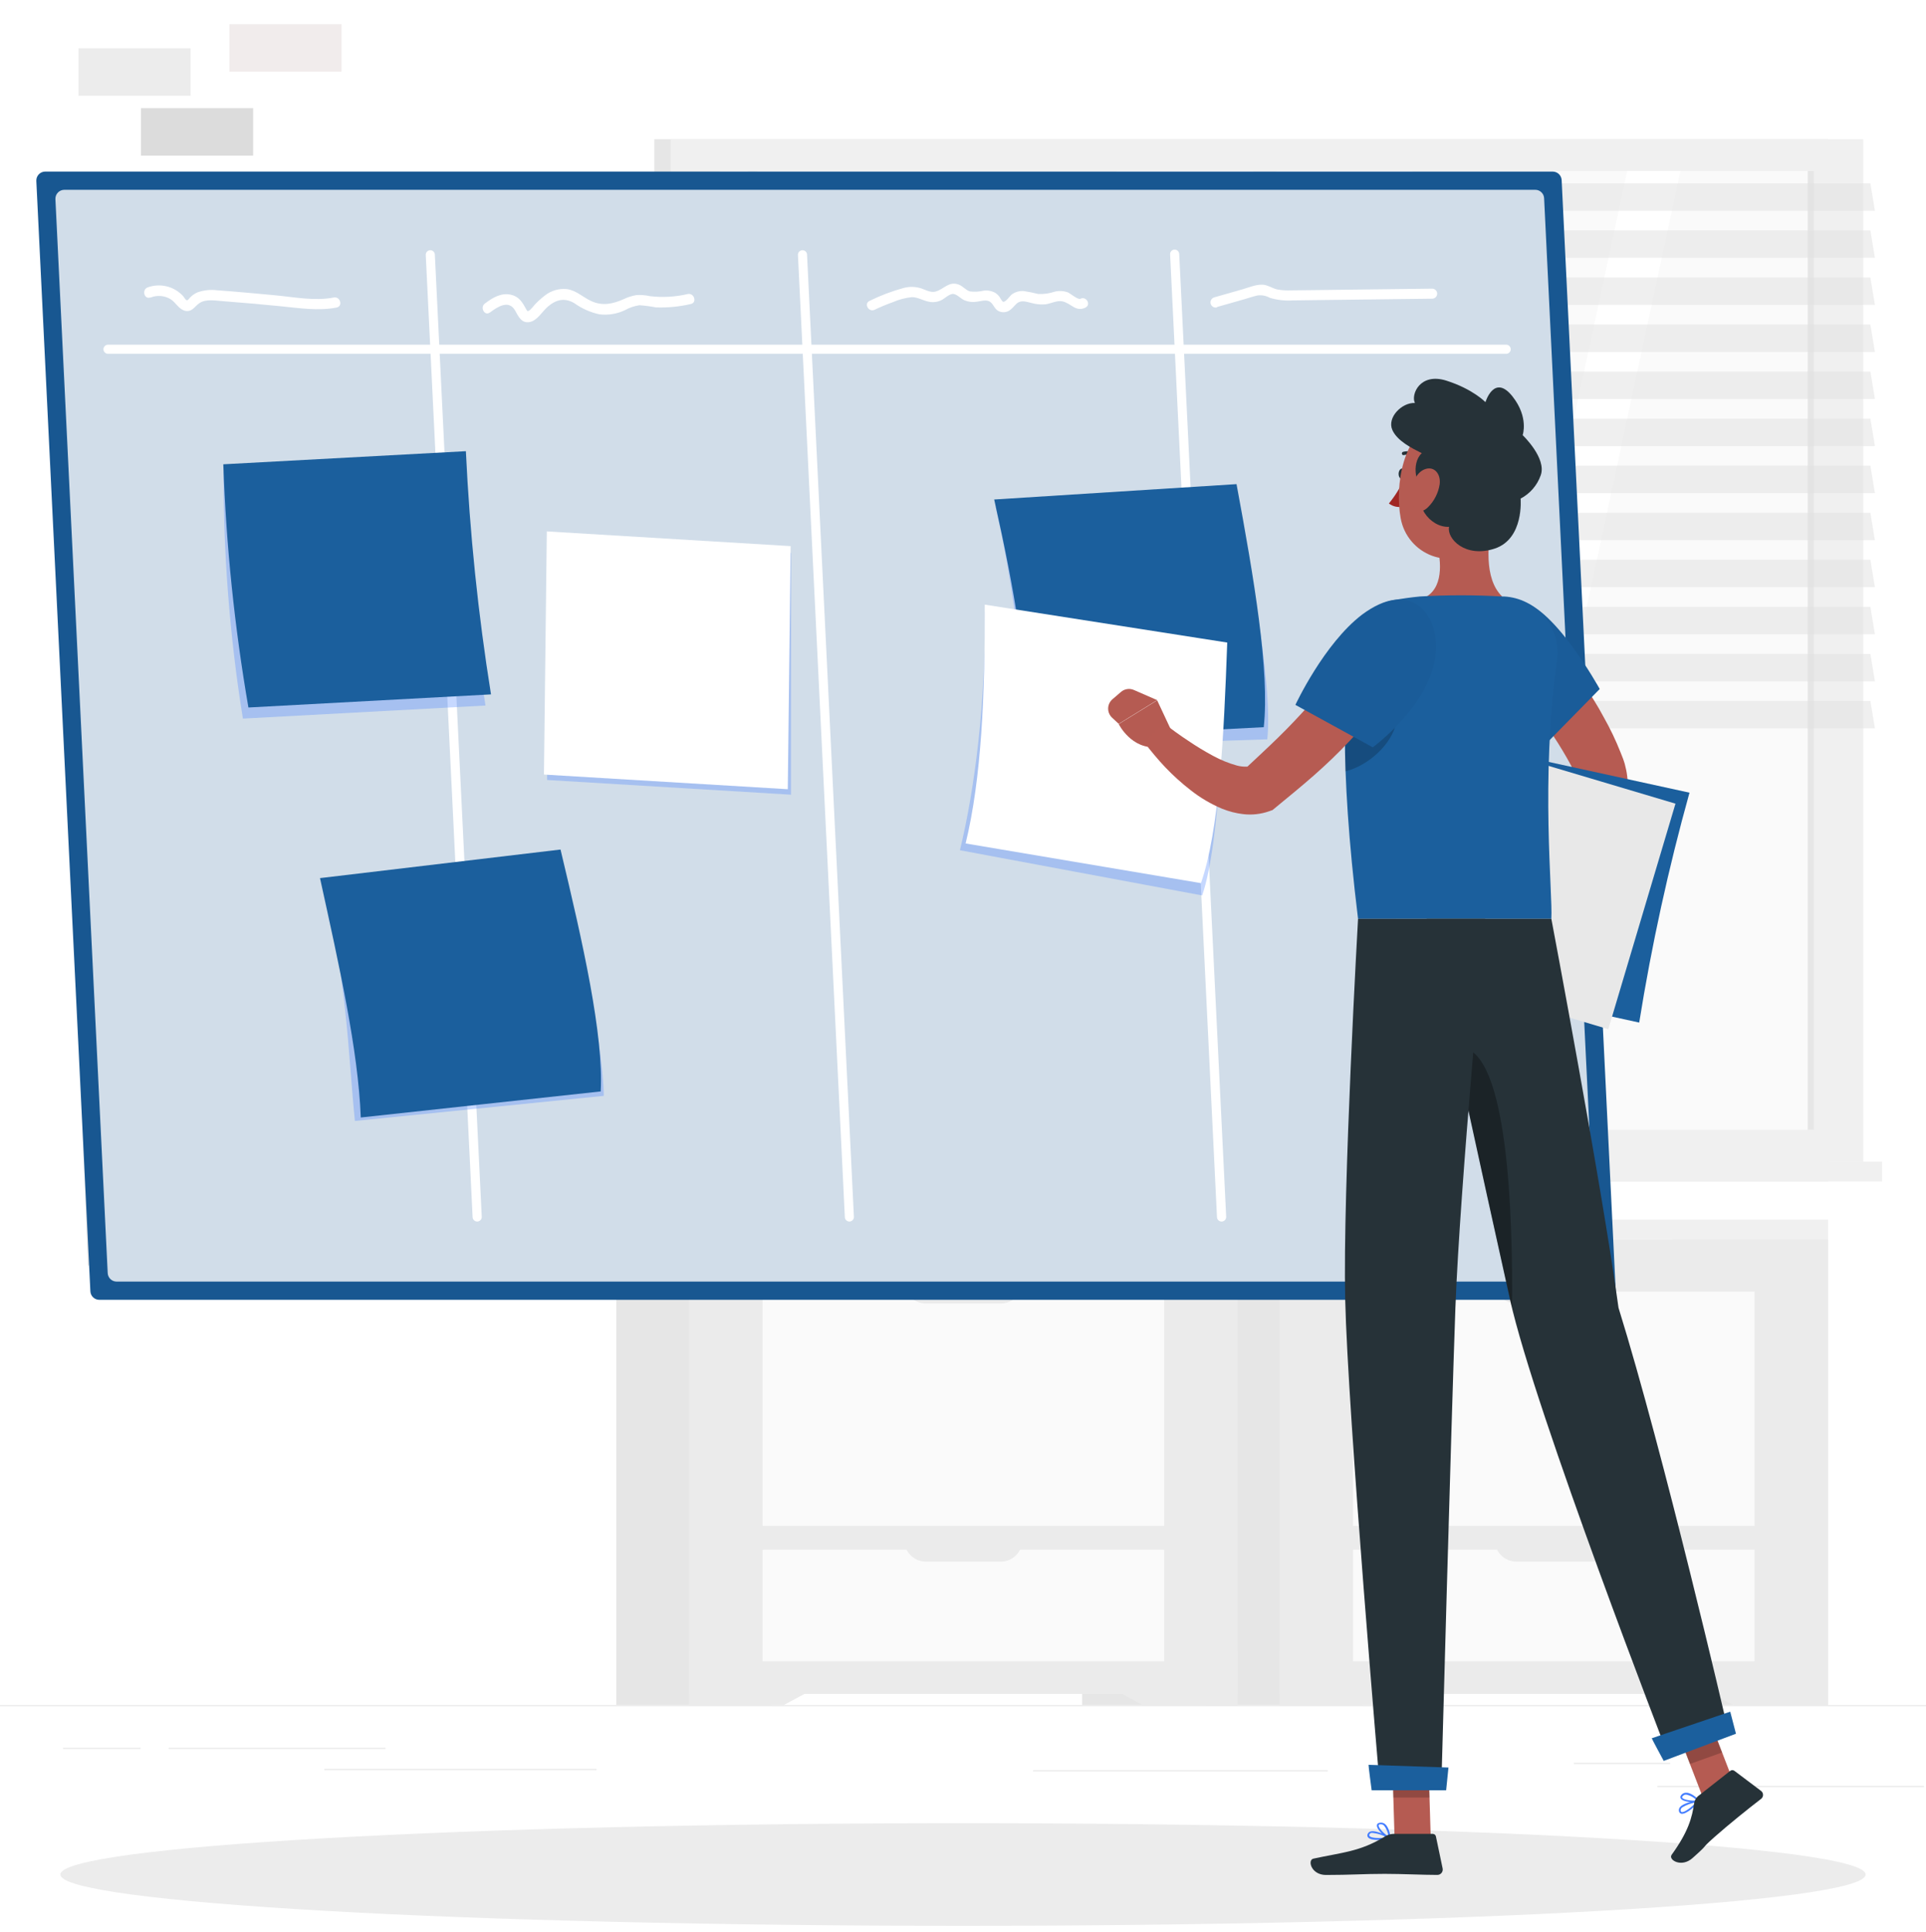 <svg width="319" height="320" viewBox="0 0 319 320" fill="none" xmlns="http://www.w3.org/2000/svg">
<rect width="319" height="320" fill="white"/>
<g clip-path="url(#clip0_205_213)">
<path d="M360.343 282.428H-55.67V282.636H360.343V282.428Z" fill="#EBEBEB"/>
<path d="M318.658 295.815H274.503V296.023H318.658V295.815Z" fill="#EBEBEB"/>
<path d="M219.914 293.211H171.107V293.419H219.914V293.211Z" fill="#EBEBEB"/>
<path d="M276.633 292.004H260.666V292.212H276.633V292.004Z" fill="#EBEBEB"/>
<path d="M63.859 289.492H27.924V289.7H63.859V289.492Z" fill="#EBEBEB"/>
<path d="M23.289 289.492H10.443V289.7H23.289V289.492Z" fill="#EBEBEB"/>
<path d="M98.812 293.003H53.716V293.211H98.812V293.003Z" fill="#EBEBEB"/>
<path d="M302.775 23.062H108.372V192.409H302.775V23.062Z" fill="#E6E6E6"/>
<path d="M308.608 23.062H111.093V192.409H308.608V23.062Z" fill="#F0F0F0"/>
<path d="M302.775 192.409H108.372V195.687H302.775V192.409Z" fill="#E6E6E6"/>
<path d="M311.719 192.409H114.205V195.687H311.719V192.409Z" fill="#F0F0F0"/>
<path d="M300.437 187.143V28.32L119.255 28.32V187.143H300.437Z" fill="#FAFAFA"/>
<path d="M177.181 187.151L211.335 28.328H233.958L199.803 187.151H177.181Z" fill="white"/>
<path d="M150.772 187.151L184.927 28.328H207.55L173.395 187.151H150.772Z" fill="white"/>
<path d="M123.523 28.753V177.168C123.523 177.401 123.823 177.592 124.189 177.592H125.071C125.437 177.592 125.737 177.401 125.737 177.168V28.753C125.737 28.52 125.437 28.328 125.071 28.328H124.189C123.823 28.303 123.523 28.52 123.523 28.753Z" fill="#F0F0F0"/>
<path d="M235.356 187.151L269.511 28.328H278.33L244.175 187.151H235.356Z" fill="white"/>
<path d="M300.445 187.151V28.328H299.405V187.151H300.445Z" fill="#E6E6E6"/>
<path opacity="0.5" d="M310.538 34.917H116.135L115.378 30.367H309.789L310.538 34.917Z" fill="#E0E0E0"/>
<path opacity="0.5" d="M310.538 50.5H116.135L115.378 45.958H309.789L310.538 50.5Z" fill="#E0E0E0"/>
<path opacity="0.5" d="M310.538 66.091H116.135L115.378 61.549H309.789L310.538 66.091Z" fill="#E0E0E0"/>
<path opacity="0.5" d="M310.538 81.674H116.135L115.378 77.132H309.789L310.538 81.674Z" fill="#E0E0E0"/>
<path opacity="0.5" d="M310.538 97.265H116.135L115.378 92.723H309.789L310.538 97.265Z" fill="#E0E0E0"/>
<path opacity="0.5" d="M310.538 112.856H116.135L115.378 108.314H309.789L310.538 112.856Z" fill="#E0E0E0"/>
<path opacity="0.5" d="M310.538 42.705H116.135L115.378 38.162H309.789L310.538 42.705Z" fill="#E0E0E0"/>
<path opacity="0.5" d="M310.538 58.296H116.135L115.378 53.753H309.789L310.538 58.296Z" fill="#E0E0E0"/>
<path opacity="0.5" d="M310.538 73.887H116.135L115.378 69.344H309.789L310.538 73.887Z" fill="#E0E0E0"/>
<path opacity="0.5" d="M310.538 89.47H116.135L115.378 84.927H309.789L310.538 89.47Z" fill="#E0E0E0"/>
<path opacity="0.5" d="M310.538 105.061H116.135L115.378 100.518H309.789L310.538 105.061Z" fill="#E0E0E0"/>
<path opacity="0.5" d="M310.538 120.644H116.135L115.378 116.101H309.789L310.538 120.644Z" fill="#E0E0E0"/>
<path d="M302.775 205.247H277.032V282.42H302.775V205.247Z" fill="#E6E6E6"/>
<path d="M287.091 282.428H302.775V273.568H270.65L287.091 282.428Z" fill="#EBEBEB"/>
<path d="M225.613 205.247H199.87V282.42H225.613V205.247Z" fill="#E6E6E6"/>
<path d="M302.775 205.247H211.934V280.581H302.775V205.247Z" fill="#EBEBEB"/>
<path d="M227.618 282.428H211.934V273.568H244.059L227.618 282.428Z" fill="#EBEBEB"/>
<path d="M290.611 213.941H224.099V252.752H290.611V213.941Z" fill="#FAFAFA"/>
<path d="M290.611 256.704H224.099V275.174H290.611V256.704Z" fill="#FAFAFA"/>
<path d="M263.553 215.912H251.156C250.209 215.912 249.302 215.536 248.632 214.867C247.963 214.198 247.587 213.29 247.587 212.343H267.156C267.156 212.815 267.063 213.282 266.881 213.717C266.7 214.152 266.434 214.547 266.099 214.879C265.764 215.211 265.366 215.473 264.93 215.65C264.493 215.828 264.025 215.917 263.553 215.912V215.912Z" fill="#EBEBEB"/>
<path d="M263.553 258.676H251.156C250.687 258.676 250.222 258.583 249.788 258.403C249.355 258.223 248.961 257.96 248.629 257.627C248.298 257.295 248.035 256.901 247.856 256.467C247.677 256.033 247.586 255.568 247.587 255.098H267.156C267.157 255.57 267.065 256.038 266.884 256.474C266.703 256.91 266.437 257.306 266.102 257.639C265.767 257.972 265.369 258.235 264.931 258.413C264.494 258.591 264.026 258.68 263.553 258.676V258.676Z" fill="#EBEBEB"/>
<path d="M204.97 205.247H179.227V282.42H204.97V205.247Z" fill="#E6E6E6"/>
<path d="M189.295 282.428H204.97V273.568H172.854L189.295 282.428Z" fill="#EBEBEB"/>
<path d="M127.817 205.247H102.074V282.42H127.817V205.247Z" fill="#E6E6E6"/>
<path d="M204.979 205.247H114.138V280.581H204.979V205.247Z" fill="#EBEBEB"/>
<path d="M129.813 282.428H114.138V273.568H146.254L129.813 282.428Z" fill="#EBEBEB"/>
<path d="M192.814 213.941H126.302V252.752H192.814V213.941Z" fill="#FAFAFA"/>
<path d="M192.814 256.704H126.302V275.174H192.814V256.704Z" fill="#FAFAFA"/>
<path d="M165.749 215.912H153.36C152.412 215.912 151.504 215.537 150.833 214.868C150.162 214.198 149.784 213.291 149.782 212.343H169.326C169.326 212.813 169.234 213.277 169.054 213.711C168.874 214.145 168.61 214.538 168.278 214.87C167.946 215.202 167.551 215.464 167.117 215.643C166.683 215.822 166.218 215.913 165.749 215.912V215.912Z" fill="#EBEBEB"/>
<path d="M165.749 258.676H153.36C152.89 258.676 152.425 258.583 151.991 258.403C151.557 258.224 151.162 257.96 150.83 257.628C150.498 257.296 150.234 256.901 150.054 256.467C149.875 256.033 149.782 255.568 149.782 255.098H169.326C169.327 255.568 169.236 256.034 169.056 256.468C168.877 256.903 168.613 257.298 168.281 257.63C167.949 257.963 167.554 258.226 167.119 258.406C166.685 258.585 166.219 258.677 165.749 258.676Z" fill="#EBEBEB"/>
<path d="M114.404 205.255L302.775 205.255V202.019L114.404 202.019V205.255Z" fill="#F0F0F0"/>
<path d="M114.404 202.01H102.074V205.247H114.404V202.01Z" fill="#E0E0E0"/>
<path d="M14.545 209.614C13.371 179.381 12.123 149.322 14.686 134.155L18.846 131.201C18.846 131.201 17.931 134.03 17.448 180.354C16.966 226.678 16.375 202.726 16.883 209.614H14.545Z" fill="#E6E6E6"/>
<path d="M21.267 102.39C27.699 85.634 42.684 69.453 58.958 62.83C65.348 60.234 56.146 117.382 32.974 121.068C21.658 122.865 18.131 151.851 16.225 165.745C15.576 138.373 14.836 119.146 21.267 102.39Z" fill="#E6E6E6"/>
<path d="M19.895 144.929C24.421 137.749 31.817 127.707 42.625 127.699C54.873 127.699 44.156 147.857 29.754 154.322C22.723 157.467 16.858 167.45 15.335 173.698C15.468 161.019 15.368 152.1 19.895 144.929Z" fill="#E6E6E6"/>
<path d="M159.5 319C242.067 319 309 315.194 309 310.5C309 305.806 242.067 302 159.5 302C76.933 302 10 305.806 10 310.5C10 315.194 76.933 319 159.5 319Z" fill="#ECECEC"/>
<path d="M266.108 215.305H16.442C16.063 215.303 15.699 215.157 15.425 214.895C15.151 214.634 14.988 214.277 14.969 213.899L6.016 29.967C6.007 29.768 6.039 29.569 6.109 29.382C6.178 29.195 6.285 29.024 6.423 28.88C6.56 28.735 6.726 28.62 6.909 28.541C7.092 28.462 7.289 28.421 7.489 28.42H257.172C257.551 28.421 257.916 28.568 258.191 28.829C258.466 29.09 258.631 29.447 258.653 29.826L267.605 213.758C267.614 213.959 267.582 214.16 267.511 214.349C267.439 214.537 267.33 214.709 267.19 214.854C267.05 214.999 266.881 215.114 266.695 215.191C266.509 215.269 266.309 215.308 266.108 215.305Z" fill="#185791"/>
<path opacity="0.8" d="M17.839 210.879L9.178 32.987C9.169 32.788 9.2 32.589 9.27 32.402C9.34 32.215 9.447 32.044 9.585 31.9C9.722 31.755 9.888 31.64 10.071 31.561C10.254 31.482 10.451 31.441 10.651 31.44H254.276C254.656 31.437 255.022 31.583 255.297 31.845C255.572 32.107 255.734 32.466 255.749 32.846L264.41 210.738C264.42 210.937 264.39 211.137 264.32 211.324C264.251 211.511 264.144 211.683 264.006 211.828C263.869 211.972 263.703 212.088 263.519 212.166C263.335 212.245 263.137 212.285 262.938 212.285H19.312C18.933 212.283 18.57 212.137 18.296 211.875C18.022 211.614 17.858 211.257 17.839 210.879V210.879Z" fill="white"/>
<path d="M79.035 202.343C78.842 202.341 78.656 202.267 78.516 202.134C78.375 202.001 78.29 201.82 78.278 201.627L70.515 42.172C70.523 41.984 70.601 41.805 70.734 41.671C70.867 41.537 71.045 41.458 71.234 41.448C71.422 41.439 71.608 41.5 71.753 41.62C71.899 41.74 71.994 41.911 72.021 42.097L79.792 201.553C79.799 201.753 79.727 201.948 79.591 202.096C79.456 202.243 79.268 202.332 79.068 202.343H79.035Z" fill="white"/>
<path d="M202.325 202.343C202.131 202.341 201.946 202.267 201.805 202.134C201.665 202.001 201.58 201.82 201.567 201.627L193.805 42.172C193.794 42.07 193.805 41.967 193.836 41.869C193.867 41.771 193.917 41.681 193.984 41.603C194.051 41.525 194.133 41.462 194.225 41.416C194.317 41.371 194.418 41.345 194.52 41.34C194.719 41.333 194.913 41.404 195.06 41.538C195.208 41.671 195.298 41.857 195.311 42.056L203.09 201.553C203.097 201.753 203.025 201.948 202.889 202.096C202.754 202.243 202.566 202.332 202.366 202.343H202.325Z" fill="white"/>
<path d="M140.688 202.343C140.495 202.341 140.309 202.267 140.169 202.134C140.029 202.001 139.943 201.82 139.931 201.627L132.16 42.172C132.168 41.984 132.246 41.805 132.379 41.671C132.512 41.537 132.69 41.458 132.879 41.448C133.067 41.439 133.252 41.5 133.398 41.62C133.543 41.74 133.639 41.911 133.666 42.097L141.429 201.553C141.438 201.752 141.367 201.947 141.233 202.095C141.099 202.243 140.912 202.332 140.713 202.343H140.688Z" fill="white"/>
<path d="M249.384 58.604H17.973C17.867 58.615 17.76 58.604 17.659 58.571C17.558 58.538 17.465 58.484 17.387 58.413C17.308 58.342 17.245 58.256 17.202 58.159C17.158 58.062 17.136 57.957 17.136 57.851C17.136 57.745 17.158 57.64 17.202 57.543C17.245 57.446 17.308 57.359 17.387 57.288C17.465 57.217 17.558 57.163 17.659 57.131C17.76 57.098 17.867 57.087 17.973 57.098H249.384C249.489 57.087 249.596 57.098 249.697 57.131C249.798 57.163 249.891 57.217 249.97 57.288C250.049 57.359 250.112 57.446 250.155 57.543C250.198 57.64 250.22 57.745 250.22 57.851C250.22 57.957 250.198 58.062 250.155 58.159C250.112 58.256 250.049 58.342 249.97 58.413C249.891 58.484 249.798 58.538 249.697 58.571C249.596 58.604 249.489 58.615 249.384 58.604V58.604Z" fill="white"/>
<path d="M24.945 49.286C25.483 49.07 26.065 48.983 26.642 49.032C27.22 49.082 27.779 49.265 28.273 49.569C29.105 50.093 29.613 51.232 30.661 51.482C31.851 51.723 32.217 50.742 33.057 50.193C34.122 49.485 35.745 49.801 36.934 49.885C40.09 50.129 43.244 50.406 46.395 50.717C49.506 51.016 52.651 51.549 55.755 50.941C56.828 50.725 56.37 49.094 55.306 49.277C52.127 49.901 48.758 49.211 45.571 48.911C42.384 48.612 39.172 48.312 35.961 48.079C34.864 47.94 33.75 48.059 32.708 48.429C32.214 48.644 31.771 48.962 31.41 49.361C31.277 49.494 31.143 49.768 30.927 49.727C30.711 49.685 30.47 49.211 30.386 49.111C29.663 48.293 28.711 47.712 27.652 47.443C26.594 47.175 25.48 47.231 24.454 47.605C23.447 47.996 23.88 49.643 24.903 49.269L24.945 49.286Z" fill="white"/>
<path d="M81.123 51.782C82.388 50.825 84.293 49.569 85.333 51.465C85.858 52.414 86.365 53.554 87.671 53.354C88.978 53.154 89.843 51.532 90.766 50.767C92.131 49.618 93.512 49.277 95.11 50.209C96.355 51.105 97.771 51.736 99.27 52.064C100.709 52.239 102.168 52.006 103.48 51.391C104.233 50.962 105.06 50.68 105.918 50.559C106.828 50.624 107.734 50.744 108.63 50.916C110.571 50.988 112.513 50.801 114.404 50.359C115.478 50.159 115.02 48.529 113.947 48.695C111.893 49.182 109.77 49.306 107.673 49.061C106.913 48.887 106.13 48.828 105.352 48.886C104.62 49.021 103.909 49.253 103.239 49.577C101.5 50.342 99.819 50.708 97.997 49.901C96.582 49.277 95.501 48.121 93.903 47.888C92.576 47.749 91.248 48.141 90.209 48.978C89.614 49.437 89.058 49.943 88.545 50.492C88.319 50.787 88.072 51.065 87.804 51.324C87.388 51.632 87.355 51.607 87.106 51.149C86.498 50.009 85.916 49.078 84.551 48.803C82.929 48.479 81.531 49.352 80.291 50.292C79.459 50.941 80.291 52.414 81.123 51.757V51.782Z" fill="white"/>
<path d="M144.848 51.316C145.835 50.841 146.846 50.419 147.877 50.051C148.884 49.611 149.953 49.331 151.047 49.219C152.004 49.219 152.844 49.768 153.759 49.959C154.462 50.125 155.2 50.052 155.856 49.752C156.455 49.469 157.071 48.803 157.72 48.695C158.369 48.587 159.084 49.444 159.725 49.735C160.374 50.006 161.086 50.089 161.78 49.976C162.421 49.901 163.361 49.569 163.96 49.976C164.559 50.384 164.684 51.108 165.283 51.465C165.541 51.617 165.832 51.702 166.131 51.714C166.43 51.726 166.728 51.663 166.997 51.532C167.596 51.241 167.92 50.7 168.419 50.259C169.152 49.652 170 49.993 170.841 50.184C171.594 50.4 172.381 50.476 173.162 50.409C174.036 50.292 175.051 49.735 175.933 49.91C177.397 50.201 178.154 51.748 179.785 50.95C180.767 50.467 179.91 49.003 178.953 49.485C178.537 49.685 177.33 48.653 176.931 48.454C176.214 48.178 175.43 48.129 174.685 48.312C173.802 48.612 172.87 48.742 171.939 48.695C171.16 48.493 170.371 48.332 169.576 48.212C168.871 48.153 168.169 48.347 167.596 48.761C167.271 49.003 166.572 50.076 166.148 49.984C165.957 49.943 165.649 49.31 165.532 49.153C165.34 48.899 165.107 48.68 164.842 48.504C164.255 48.184 163.582 48.058 162.92 48.146C162.178 48.319 161.413 48.361 160.657 48.271C159.941 48.071 159.467 47.364 158.751 47.123C157.137 46.557 156.363 47.888 154.982 48.287C154.092 48.553 153.177 47.921 152.336 47.697C151.467 47.464 150.552 47.464 149.682 47.697C147.728 48.227 145.831 48.946 144.016 49.843C143.034 50.309 143.891 51.773 144.848 51.316V51.316Z" fill="white"/>
<path d="M201.551 50.858L206.085 49.568C206.801 49.36 207.525 49.111 208.249 48.944C208.96 48.839 209.686 48.974 210.312 49.327C211.543 49.7 212.831 49.846 214.114 49.76L218.649 49.702L237.203 49.477C237.424 49.477 237.635 49.389 237.791 49.233C237.947 49.077 238.035 48.866 238.035 48.645C238.035 48.424 237.947 48.213 237.791 48.057C237.635 47.901 237.424 47.813 237.203 47.813L218.258 48.046C216.769 48.046 215.279 48.096 213.79 48.096C213.055 48.128 212.318 48.08 211.593 47.954C210.911 47.813 210.337 47.43 209.68 47.247C208.44 46.906 207.025 47.572 205.852 47.904L201.126 49.252C200.906 49.312 200.718 49.457 200.604 49.655C200.49 49.853 200.459 50.088 200.519 50.309C200.579 50.529 200.723 50.718 200.922 50.831C201.12 50.945 201.355 50.976 201.576 50.916L201.551 50.858Z" fill="white"/>
<path opacity="0.3" d="M80.408 116.866L40.229 119.03C38.054 105.495 36.983 91.805 37.026 78.097L76.281 76.558C76.903 90.06 78.281 103.518 80.408 116.866V116.866Z" fill="#407BFF"/>
<path d="M81.323 115.019L41.144 117.191C38.844 103.873 37.455 90.414 36.984 76.907L77.163 74.736C77.797 88.231 79.186 101.68 81.323 115.019V115.019Z" fill="#1B5F9D"/>
<path opacity="0.3" d="M131.012 131.634L90.617 129.196V89.154L131.012 91.591V131.634Z" fill="#407BFF"/>
<path d="M130.479 130.727L90.093 128.298L90.567 88.022L130.953 90.46L130.479 130.727Z" fill="white"/>
<path opacity="0.3" d="M169.518 123.78L209.896 122.466C210.894 113.172 206.501 89.811 204.072 81.508L164.908 84.004C168.261 98.738 169.701 112.598 169.518 123.78Z" fill="#407BFF"/>
<path d="M170.208 122.466L209.314 120.452C210.312 111.159 207.724 95.942 204.804 80.193L164.667 82.739C167.979 97.482 170.391 111.276 170.208 122.466Z" fill="#1B5F9D"/>
<path opacity="0.3" d="M58.783 185.679L100.002 181.519C99.894 172.126 95.06 150.295 92.198 142.117L53.325 146.701C57.485 161.277 57.635 174.48 58.783 185.679Z" fill="#407BFF"/>
<path d="M59.757 185.105L99.494 180.787C99.985 171.427 96.574 156.335 92.838 140.719L53.001 145.453C56.204 160.071 59.324 173.898 59.757 185.105Z" fill="#1B5F9D"/>
<path opacity="0.3" d="M158.993 140.835L199.113 148.323C202.125 139.579 202.899 116.068 202.316 107.557L163.153 101.425C163.194 116.384 161.58 130.078 158.993 140.835Z" fill="#407BFF"/>
<path d="M159.933 139.712L198.913 146.285C201.933 137.533 202.699 122.283 203.265 106.434L163.103 100.152C163.153 115.103 162.554 128.972 159.933 139.712Z" fill="white"/>
<path d="M254.376 103.447C255.208 104.279 255.84 105.036 256.531 105.851C257.222 106.666 257.887 107.457 258.536 108.272C259.851 109.936 261.099 111.6 262.289 113.356C263.478 115.111 264.61 116.891 265.617 118.788C266.694 120.689 267.637 122.662 268.437 124.695L268.745 125.477L268.82 125.669L268.92 125.952L269.103 126.526C269.194 126.892 269.278 127.241 269.353 127.591C269.427 127.94 269.469 128.256 269.511 128.572C269.641 129.76 269.683 130.956 269.635 132.15C269.54 134.313 269.298 136.467 268.912 138.597C268.165 142.678 267.094 146.693 265.708 150.603L261.332 149.629C261.656 145.719 261.956 141.726 262.064 137.882C262.131 136.018 262.1 134.152 261.972 132.291C261.915 131.473 261.795 130.661 261.615 129.862L261.49 129.371L261.332 128.972L260.858 128.007C259.148 124.69 257.157 121.525 254.909 118.547C253.777 117.008 252.587 115.502 251.389 113.996C250.79 113.247 250.174 112.507 249.559 111.775L247.728 109.645L254.376 103.447Z" fill="#B65B52"/>
<path d="M261.864 147.99L258.836 151.243L264.76 154.738C264.76 154.738 266.807 152.009 266.008 149.23L261.864 147.99Z" fill="#B55B52"/>
<path d="M254.892 156.052L260.658 158.074L264.751 154.738L258.827 151.243L254.892 156.052Z" fill="#B55B52"/>
<path d="M271.499 169.38L233.417 161.061C235.317 148.192 238.097 135.469 241.738 122.981L279.828 131.301C276.339 143.828 273.558 156.541 271.499 169.38V169.38Z" fill="#1B5F9D"/>
<path d="M277.506 133.12L240.146 121.998L229.023 159.355L266.383 170.477L277.506 133.12Z" fill="#E8E8E8"/>
<path d="M232.793 78.496C232.793 78.979 232.494 79.328 232.178 79.328C231.861 79.328 231.628 78.912 231.653 78.43C231.678 77.947 231.953 77.597 232.269 77.597C232.585 77.597 232.818 78.013 232.793 78.496Z" fill="#263238"/>
<path d="M232.535 79.361C231.891 80.814 231.051 82.171 230.039 83.396C230.359 83.644 230.728 83.819 231.122 83.909C231.515 84 231.924 84.004 232.319 83.921L232.535 79.361Z" fill="#A02724"/>
<path d="M234.707 75.884C234.741 75.88 234.775 75.869 234.805 75.852C234.835 75.835 234.861 75.812 234.882 75.784C234.935 75.731 234.964 75.659 234.964 75.584C234.964 75.509 234.935 75.438 234.882 75.385C234.538 75.103 234.133 74.907 233.699 74.813C233.265 74.719 232.815 74.73 232.386 74.844C232.35 74.855 232.317 74.873 232.288 74.897C232.26 74.922 232.237 74.951 232.22 74.984C232.203 75.018 232.192 75.054 232.189 75.091C232.186 75.129 232.191 75.166 232.203 75.201C232.214 75.237 232.232 75.27 232.256 75.298C232.281 75.326 232.31 75.349 232.344 75.366C232.377 75.382 232.414 75.391 232.451 75.393C232.488 75.395 232.525 75.389 232.56 75.376C232.904 75.291 233.264 75.288 233.609 75.367C233.955 75.447 234.277 75.606 234.549 75.834C234.595 75.866 234.65 75.884 234.707 75.884V75.884Z" fill="#263238"/>
<path d="M247.271 85.418C246.355 89.802 245.765 95.868 248.785 98.788C248.785 98.788 247.537 103.23 239.391 103.23C230.447 103.23 235.14 99.329 235.14 99.329C238.867 98.189 238.867 93.937 238.093 90.535L247.271 85.418Z" fill="#B55B52"/>
<path d="M228.325 304.775C227.56 304.775 226.819 304.667 226.57 304.317C226.506 304.227 226.472 304.12 226.472 304.01C226.472 303.899 226.506 303.792 226.57 303.702C226.618 303.618 226.682 303.546 226.76 303.488C226.837 303.431 226.925 303.391 227.019 303.369C228.018 303.103 230.098 304.292 230.181 304.342C230.208 304.356 230.229 304.378 230.243 304.405C230.256 304.432 230.261 304.462 230.256 304.492C230.249 304.52 230.235 304.545 230.214 304.564C230.193 304.583 230.167 304.596 230.139 304.6C229.541 304.715 228.934 304.773 228.325 304.775ZM227.393 303.61C227.302 303.597 227.21 303.597 227.119 303.61C227.06 303.622 227.005 303.645 226.956 303.68C226.907 303.714 226.866 303.759 226.836 303.81C226.736 303.985 226.769 304.076 226.836 304.126C227.111 304.509 228.625 304.517 229.74 304.359C229.014 303.959 228.217 303.704 227.393 303.61V303.61Z" fill="#407BFF"/>
<path d="M230.139 304.609H230.081C229.357 304.284 227.943 302.995 228.059 302.312C228.059 302.154 228.209 301.955 228.592 301.921C228.739 301.898 228.891 301.908 229.034 301.95C229.178 301.991 229.311 302.064 229.424 302.163C230.172 302.787 230.314 304.401 230.322 304.467C230.32 304.517 230.299 304.565 230.264 304.6C230.245 304.61 230.224 304.616 230.202 304.617C230.181 304.619 230.159 304.616 230.139 304.609V304.609ZM228.708 302.179H228.617C228.367 302.179 228.35 302.304 228.342 302.337C228.267 302.745 229.232 303.76 229.964 304.201C229.902 303.522 229.635 302.878 229.199 302.354C229.062 302.239 228.887 302.177 228.708 302.179V302.179Z" fill="#407BFF"/>
<path d="M236.97 304.467H230.979L230.563 290.598H236.554L236.97 304.467Z" fill="#B55B52"/>
<path d="M230.78 303.768H237.32C237.439 303.77 237.554 303.811 237.646 303.887C237.739 303.963 237.802 304.068 237.827 304.184L238.942 309.501C238.968 309.63 238.965 309.765 238.932 309.893C238.9 310.022 238.839 310.141 238.755 310.243C238.67 310.345 238.564 310.427 238.444 310.483C238.324 310.539 238.193 310.567 238.06 310.566C235.705 310.566 232.302 310.391 229.332 310.391C225.871 310.391 223.683 310.574 219.614 310.574C217.16 310.574 216.511 308.078 217.542 307.87C222.235 306.847 225.255 306.73 229.332 304.234C229.763 303.95 230.264 303.789 230.78 303.768V303.768Z" fill="#263238"/>
<path d="M251.189 99.503C256.93 99.561 264.959 114.129 264.959 114.129L256.057 123.206C252.132 121.12 248.96 117.855 246.988 113.871C243.593 106.924 245.324 99.445 251.189 99.503Z" fill="#1A5C99"/>
<path d="M223.957 106.142C222.651 112.607 221.711 125.893 224.931 152.192H256.947C257.197 147.932 255.133 129.338 257.871 109.37C258.044 108.095 257.951 106.797 257.598 105.559C257.245 104.321 256.639 103.17 255.819 102.177C255 101.185 253.983 100.373 252.834 99.792C251.685 99.212 250.428 98.875 249.143 98.804H248.785C244.251 98.542 239.706 98.542 235.173 98.804C233.675 98.946 232.194 99.162 230.88 99.395C229.182 99.695 227.613 100.499 226.379 101.702C225.144 102.906 224.3 104.453 223.957 106.142V106.142Z" fill="#1B5F9D"/>
<path opacity="0.2" d="M231.321 119.462L227.011 116.534C222.851 117.881 222.634 121.925 222.851 127.765C226.428 126.867 230.547 123.481 231.321 119.462Z" fill="black"/>
<path opacity="0.2" d="M230.563 290.607L230.78 297.753H236.77L236.554 290.607H230.563Z" fill="black"/>
<path d="M248.935 78.122C248.252 84.037 248.153 87.523 244.999 90.443C240.257 94.836 233.093 91.824 231.995 85.859C231.004 80.476 232.286 71.716 238.21 69.594C239.502 69.114 240.896 68.976 242.257 69.193C243.618 69.41 244.899 69.975 245.978 70.832C247.057 71.69 247.896 72.812 248.414 74.089C248.932 75.366 249.111 76.755 248.935 78.122Z" fill="#B55B52"/>
<path d="M236.321 80.651C234.482 81.067 233.65 76.732 235.489 75.068C233.825 74.236 231.42 73.038 230.613 71.225C229.698 69.145 232.194 66.649 234.349 66.749C233.65 65.368 235.181 61.657 239.574 63.055C243.967 64.452 246.031 66.615 246.031 66.615C246.031 66.615 247.479 61.807 250.532 65.692C253.236 69.136 252.196 72.082 252.196 72.082C252.196 72.082 256.223 75.9 255.183 78.737C254.603 80.397 253.413 81.774 251.855 82.589C251.855 82.589 252.462 89.245 247.57 90.867C242.678 92.49 239.591 89.204 240.007 87.265C236.845 87.448 233.617 83.213 236.321 80.651Z" fill="#263238"/>
<path d="M238.451 80.218C238.226 81.672 237.538 83.015 236.488 84.045C235.081 85.401 233.783 84.436 233.675 82.681C233.575 81.1 234.191 78.521 235.839 77.789C237.486 77.057 238.676 78.454 238.451 80.218Z" fill="#B55B52"/>
<path d="M287.79 296.913L282.465 298.826L277.174 285.124L282.499 283.21L287.79 296.913Z" fill="#B55B52"/>
<path d="M280.102 299.692C279.503 300.166 278.854 300.524 278.438 300.424C278.333 300.388 278.242 300.321 278.177 300.232C278.111 300.143 278.075 300.035 278.072 299.925C278.06 299.829 278.067 299.732 278.093 299.639C278.118 299.546 278.162 299.459 278.222 299.384C278.846 298.552 281.209 298.202 281.309 298.186C281.338 298.183 281.368 298.189 281.394 298.202C281.421 298.215 281.443 298.235 281.459 298.261C281.472 298.286 281.48 298.315 281.48 298.344C281.48 298.373 281.472 298.402 281.459 298.427C281.043 298.886 280.589 299.309 280.102 299.692V299.692ZM278.655 299.359C278.578 299.412 278.511 299.476 278.455 299.55C278.382 299.645 278.349 299.764 278.363 299.883C278.363 300.083 278.472 300.133 278.53 300.149C278.979 300.282 280.194 299.317 280.959 298.544C280.145 298.662 279.362 298.939 278.655 299.359V299.359Z" fill="#407BFF"/>
<path d="M281.425 298.444H281.375C280.61 298.635 278.696 298.494 278.372 297.886C278.297 297.745 278.264 297.52 278.546 297.246C278.646 297.146 278.766 297.068 278.898 297.018C279.03 296.968 279.171 296.946 279.312 296.955C280.285 296.955 281.392 298.161 281.442 298.211C281.454 298.231 281.46 298.254 281.46 298.277C281.46 298.301 281.454 298.324 281.442 298.344C281.446 298.361 281.447 298.378 281.444 298.396C281.441 298.413 281.435 298.429 281.425 298.444V298.444ZM278.804 297.42C278.779 297.435 278.756 297.455 278.738 297.479C278.555 297.653 278.605 297.745 278.621 297.77C278.813 298.136 280.194 298.344 281.043 298.236C280.579 297.738 279.971 297.397 279.304 297.262C279.123 297.247 278.944 297.304 278.804 297.42V297.42Z" fill="#407BFF"/>
<path d="M281.45 297.362L286.592 293.319C286.689 293.248 286.805 293.211 286.925 293.211C287.045 293.211 287.161 293.248 287.258 293.319L291.676 296.647C291.779 296.724 291.863 296.825 291.921 296.94C291.979 297.056 292.009 297.183 292.009 297.312C292.009 297.441 291.979 297.569 291.921 297.684C291.863 297.8 291.779 297.9 291.676 297.978C289.795 299.409 286.168 302.329 283.955 304.301C281.367 306.605 283.381 305.066 280.344 307.762C278.505 309.426 276.258 308.07 276.874 307.229C279.653 303.377 280.244 301.089 280.61 298.635C280.659 298.378 280.759 298.133 280.903 297.915C281.047 297.696 281.233 297.509 281.45 297.362V297.362Z" fill="#263238"/>
<path d="M193.996 120.993L191.658 116.001L185.293 119.936C185.293 119.936 187.39 124.221 191.733 123.747L193.996 120.993Z" fill="#B55B52"/>
<path d="M185.676 114.603L184.253 115.826C184.035 116.014 183.859 116.245 183.736 116.504C183.613 116.764 183.547 117.047 183.54 117.334C183.534 117.621 183.588 117.907 183.7 118.172C183.811 118.436 183.977 118.675 184.186 118.871L185.293 119.903L191.658 115.968L187.839 114.304C187.488 114.142 187.097 114.083 186.713 114.137C186.33 114.19 185.97 114.352 185.676 114.603V114.603Z" fill="#B55B52"/>
<path opacity="0.2" d="M277.174 285.124L279.903 292.187L285.228 290.282L282.499 283.219L277.174 285.124Z" fill="black"/>
<path d="M236.288 152.192C236.288 152.192 246.272 198.175 250.099 215.247C254.26 233.933 276.3 290.756 276.3 290.756L285.968 285.523C285.968 285.523 275.626 240.938 268.071 216.62C265.326 196.511 256.947 152.192 256.947 152.192H236.288Z" fill="#263238"/>
<path d="M273.579 287.928C273.529 287.928 275.559 291.68 275.559 291.68L287.524 287.179L286.575 283.526L273.579 287.928Z" fill="#1B5F9D"/>
<path opacity="0.3" d="M242.195 173.507C249.733 174.505 250.582 201.062 250.441 216.645C250.341 216.154 250.224 215.679 250.133 215.239C248.044 205.92 244.126 187.967 240.98 173.59C241.373 173.468 241.789 173.44 242.195 173.507V173.507Z" fill="black"/>
<path d="M224.931 152.192C224.931 152.192 222.385 196.952 222.801 215.205C223.233 234.191 228.567 296.364 228.567 296.364H238.709C238.709 296.364 240.373 235.306 241.055 216.653C241.813 196.328 245.981 152.192 245.981 152.192H224.931Z" fill="#263238"/>
<path d="M226.67 292.329C226.62 292.329 227.185 296.539 227.185 296.539H239.524L239.907 292.778L226.67 292.329Z" fill="#1B5F9D"/>
<path d="M233.559 109.237C232.171 111.698 230.629 114.068 228.941 116.334C227.266 118.566 225.463 120.699 223.541 122.724C221.644 124.754 219.639 126.667 217.584 128.472C215.529 130.278 213.382 132.025 211.452 133.614L210.77 134.18L210.204 134.379C208.825 134.863 207.354 135.025 205.902 134.854C204.709 134.713 203.539 134.413 202.424 133.963C200.547 133.178 198.787 132.139 197.191 130.877C195.713 129.731 194.322 128.477 193.031 127.125C192.398 126.467 191.799 125.777 191.209 125.078C190.618 124.379 190.069 123.697 189.495 122.907L192.781 119.837C194.054 120.785 195.427 121.808 196.8 122.699C198.126 123.601 199.498 124.434 200.91 125.194C202.166 125.883 203.498 126.425 204.879 126.809C205.391 126.945 205.921 127.007 206.451 126.992C206.729 126.996 207.002 126.924 207.242 126.784L206.002 127.549C208.032 125.644 209.871 123.955 211.701 122.166C213.532 120.377 215.254 118.555 216.91 116.683C218.566 114.812 220.147 112.881 221.603 110.86C223.059 108.838 224.407 106.808 225.68 104.72L233.559 109.237Z" fill="#B65B52"/>
<path d="M237.819 107.981C237.245 116.592 227.369 123.788 227.369 123.788L214.555 116.758C214.555 116.758 219.273 106.608 225.63 101.783C233.492 95.942 238.251 101.425 237.819 107.981Z" fill="#1A5C99"/>
</g>
<path d="M31.57 8H13V15.866H31.57V8Z" fill="#ECECEC"/>
<path d="M41.925 17.916H23.355V25.782H41.925V17.916Z" fill="#DCDCDC"/>
<path d="M56.57 4H38V11.866H56.57V4Z" fill="#F1ECEC"/>
<defs>
<clipPath id="clip0_205_213">
<rect width="319" height="310" fill="white" transform="translate(0 10)"/>
</clipPath>
</defs>
</svg>
